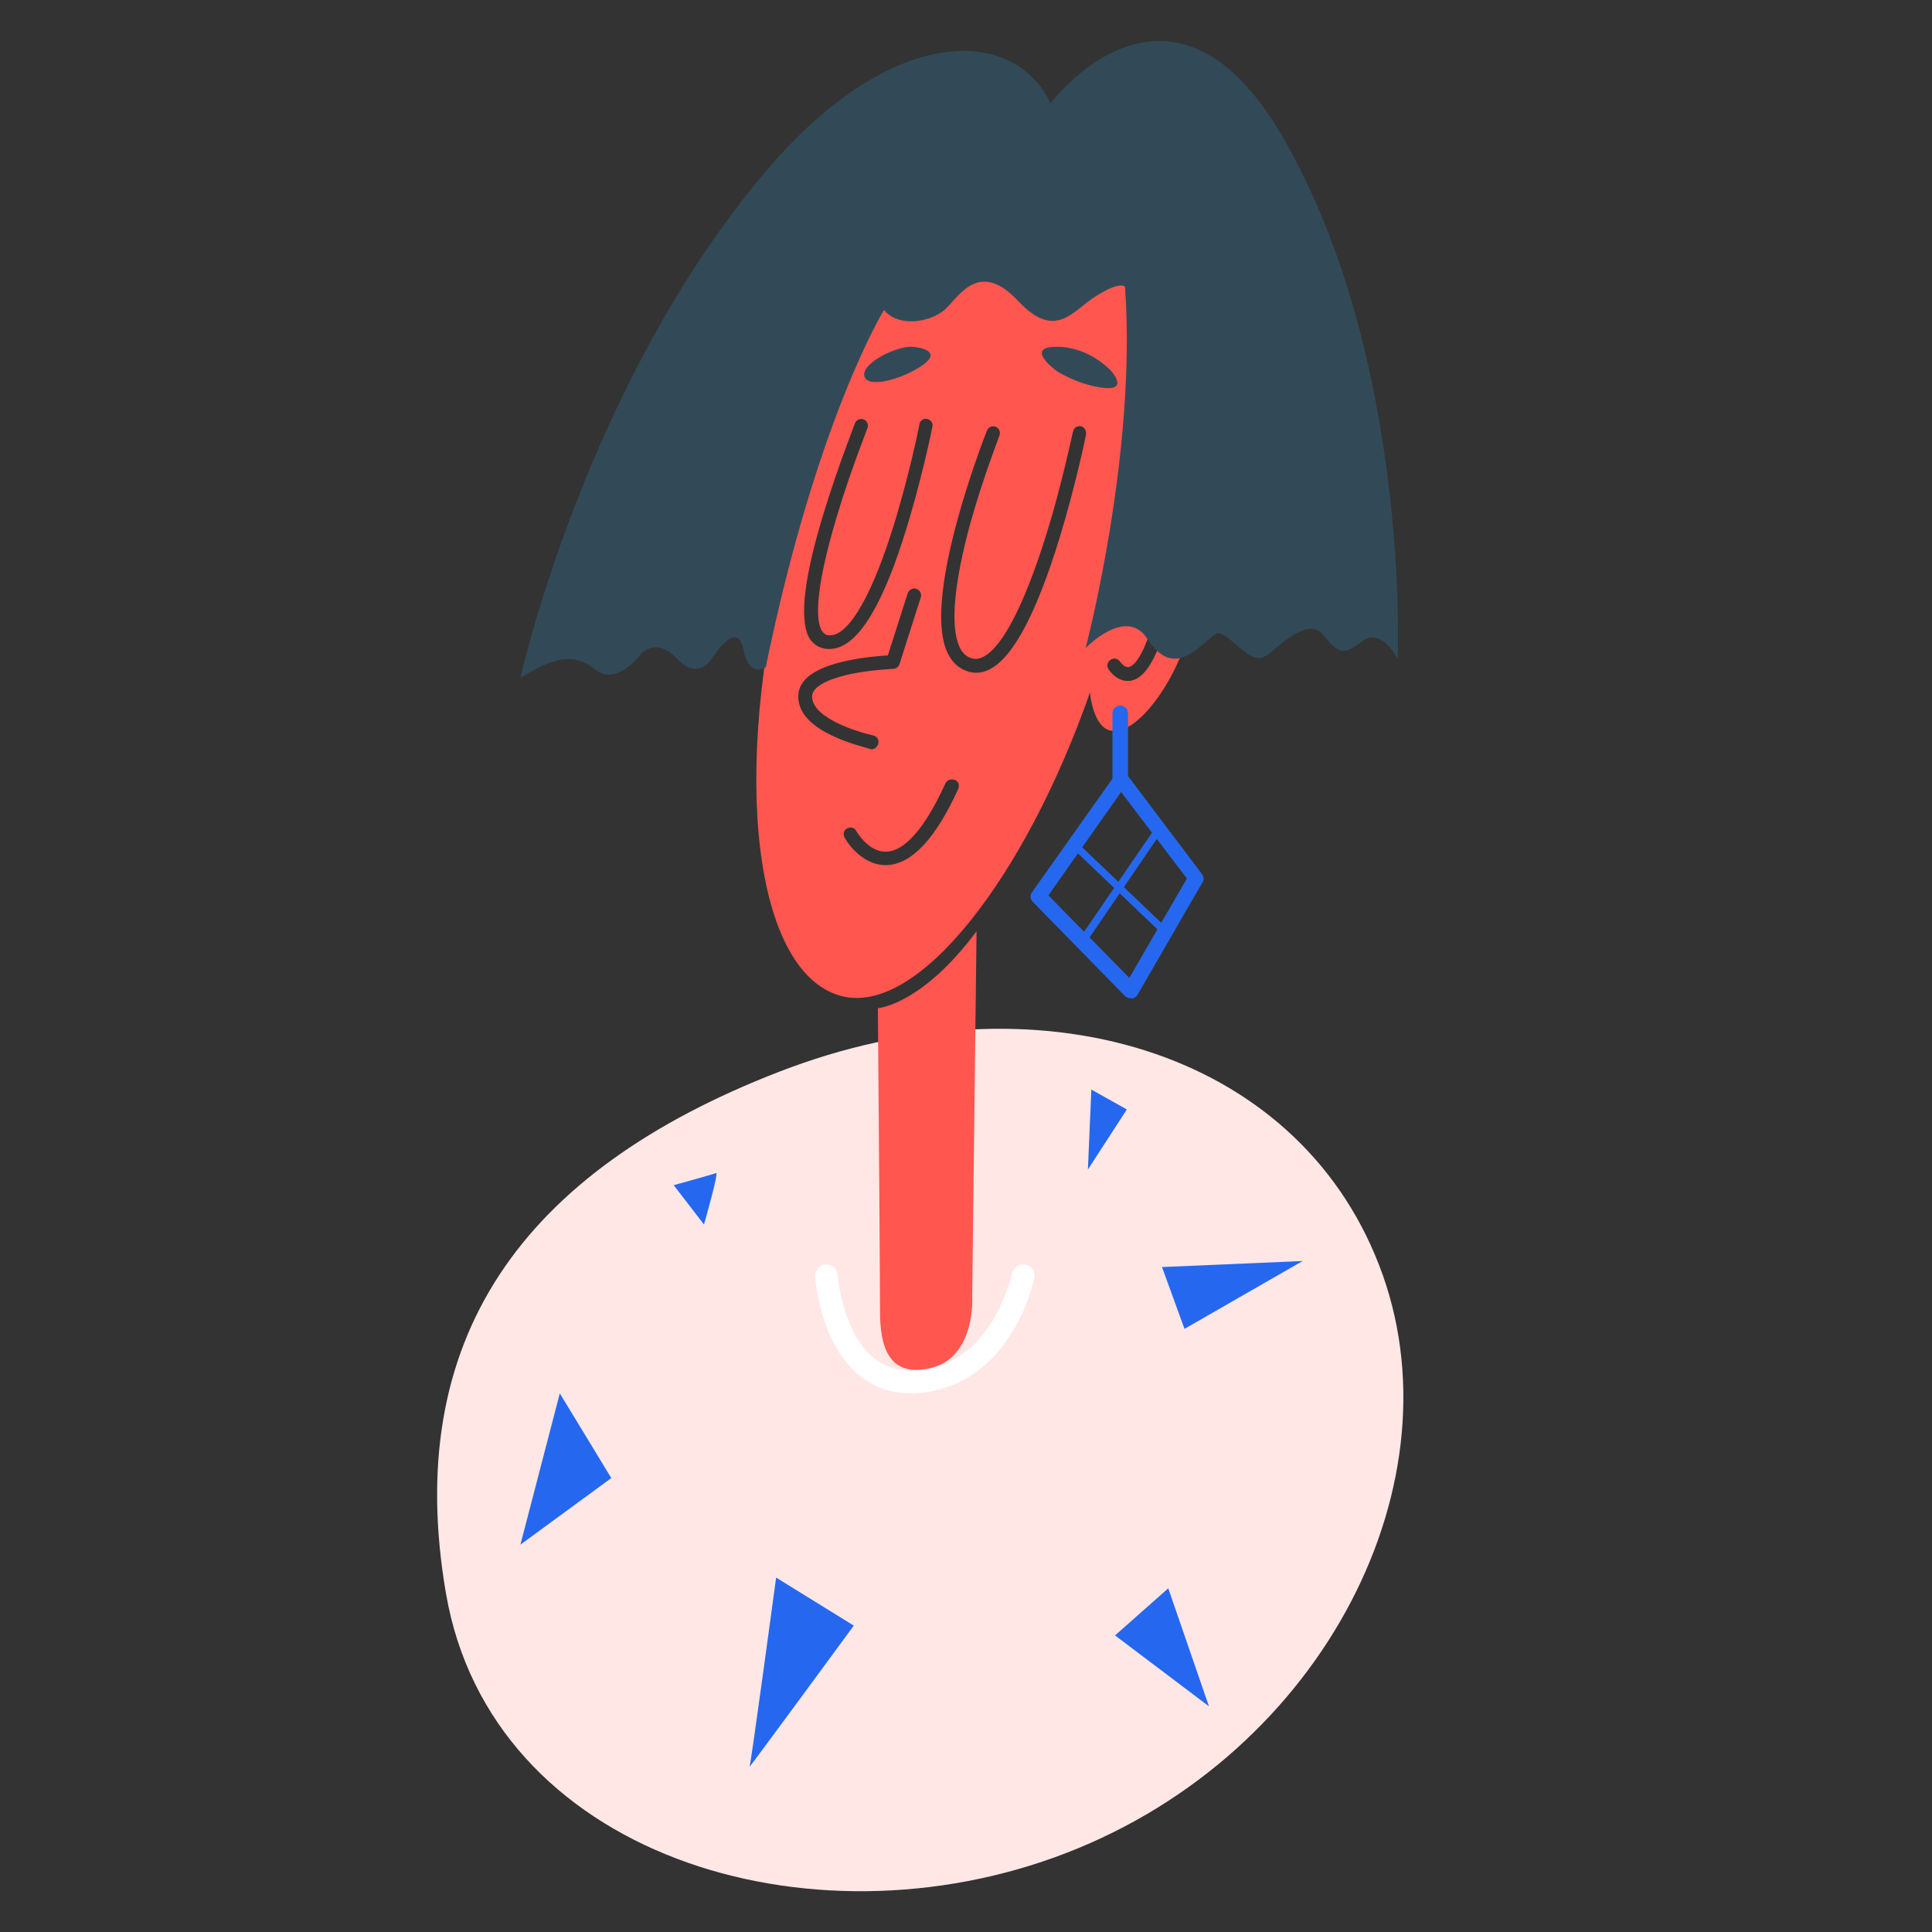 <?xml version="1.0" encoding="iso-8859-1" ?>
<svg version="1.1" xmlns="http://www.w3.org/2000/svg" xmlns:xlink="http://www.w3.org/1999/xlink" 
    viewBox="0 0 800 800" width="800" height="800">
    
    
    <rect x="0" y="0" width="800" height="800" fill="#333333" stroke="none"/>
    
    
    <!-- ITEM 0 -->
    <g>
        <defs>
            <clipPath id="clip-path-id-viewbox-item-0">
                <rect x="0.0" y="0.0" width="223.273" height="427.997"/>
            </clipPath>
        </defs>
        <g transform="translate(181.0 17.0) rotate(0.0 200.0 383.0) scale(1.792 1.79)">
            <g clip-path="url(#clip-path-id-viewbox-item-0)" transform="translate(-0.0 -0.0)">
                
<g>
	<path style="fill:#FF564F;" d="M168.248,111.824c-2.6,0-5.5,2-8.2,5.6c9-45.8,1.6-82.5-16.9-87.3c-20.3-5.3-48.5,34.8-62,86.9   s-8,98.6,12.3,103.9c17.7,4.6,42.4-27.4,57.4-70.2c0.6,5,2.3,8.3,4.8,8.8c5.9,1.2,15.1-11,18.5-24.2   C177.748,122.124,176.348,111.724,168.248,111.824z M89.348,109.124c3.3-10.8,7.2-20.6,7.2-20.7c0.3-0.8,1.2-1.2,2-0.9   s1.2,1.2,0.9,2c0,0.1-3.9,9.8-7.1,20.5c-5.5,18.4-4.6,24.4-3.5,26.3c0.4,0.6,0.8,1,1.4,1.1c4.2,0.8,9.5-7.6,14.5-23   c4.1-12.6,6.7-25.6,6.7-25.8c0.2-0.9,1-1.4,1.8-1.2c0.9,0.2,1.4,1,1.2,1.8c0,0.1-2.7,13.4-6.8,26.1c-5.5,17-11.1,25.3-17,25.3   c-0.4,0-0.8,0-1.2-0.1c-1.5-0.3-2.8-1.2-3.6-2.7C83.748,133.524,84.748,124.124,89.348,109.124z M92.048,161.024   c-5.7-2.5-8.6-5.7-8.6-9.4c0-3.9,3.8-6.7,11.4-8.3c3.8-0.8,7.5-1.1,9.3-1.2l4.6-14.4c0.3-0.8,1.2-1.3,2-1s1.3,1.1,1,2l-4.9,15.4   c-0.2,0.6-0.8,1.1-1.4,1.1c0,0-5,0.2-9.9,1.2c-2.7,0.6-8.9,2.2-8.9,5.2c0,5,10.5,8.2,14.1,9c0.9,0.2,1.4,1,1.2,1.9   c-0.2,0.7-0.8,1.3-1.5,1.3c-0.1,0-0.2,0-0.3,0C99.948,163.624,96.048,162.824,92.048,161.024z M120.448,172.924   c-5.2,11.5-10.7,17.4-16.4,17.7c-0.1,0-0.2,0-0.4,0c-5.9,0-9.4-6.1-9.5-6.4c-0.4-0.8-0.2-1.7,0.6-2.1c0.8-0.4,1.7-0.2,2.1,0.6   c0,0,2.8,5,7,4.8c3-0.1,7.8-3,13.6-15.8c0.4-0.8,1.3-1.1,2.1-0.8C120.448,171.124,120.748,172.124,120.448,172.924z    M149.948,91.024c0,0.1-2.4,11.8-6.2,24.2c-5.2,16.9-10.5,27-15.7,29.9c-1.2,0.7-2.3,1-3.5,1c-0.7,0-1.5-0.1-2.2-0.4   c-2-0.7-3.5-2.2-4.5-4.4c-5.8-12.9,8.6-49.7,9.2-51.2c0.3-0.8,1.2-1.2,2-0.9s1.2,1.2,0.9,2c0,0.1-3.7,9.5-6.7,20.2   c-3.8,13.9-4.7,23.8-2.6,28.6c0.6,1.4,1.5,2.3,2.7,2.7c1,0.4,2,0.2,3.1-0.4c4.4-2.5,9.4-12.4,14.3-28.1c3.8-12.2,6.1-23.8,6.2-23.9   c0.2-0.9,1-1.4,1.9-1.2C149.548,89.324,150.048,90.124,149.948,91.024z M167.748,137.324c-2.2,6.8-4.7,10.3-7.7,10.7   c-0.2,0-0.4,0-0.5,0c-2.1,0-3.7-1.6-4.4-2.7c-0.5-0.7-0.3-1.7,0.5-2.2c0.7-0.5,1.7-0.3,2.2,0.5c0,0,0.9,1.3,1.9,1.2   c0.6-0.1,2.7-0.9,5.1-8.5c0.3-0.8,1.1-1.3,2-1C167.548,135.624,167.948,136.524,167.748,137.324z"></path>
</g>
<g>
	<path style="fill:#FFE7E6;" d="M217.648,283.124c19.3,49.7-12.6,112.9-72.2,136s-133,0.4-143.4-60c-10.1-58.8,17.4-97.6,77-120.7   S198.448,233.424,217.648,283.124z"></path>
</g>
<g>
	<path style="fill:#FFFFFF;" d="M109.448,312.824c-4.7,0-8.8-1.5-12.2-4.4c-8.8-7.5-9.9-22-9.9-22.6c-0.1-1.4,1-2.7,2.4-2.8   c1.5-0.1,2.7,1,2.8,2.4c0,0.2,1,12.9,8.1,19c2.9,2.4,6.3,3.4,10.4,3.1c7.2-0.6,13-4.5,17.3-11.5c3.3-5.5,4.5-10.8,4.5-10.9   c0.3-1.4,1.7-2.3,3.1-2.1c1.4,0.3,2.3,1.7,2.1,3.1c-0.1,0.3-1.3,6.2-5.1,12.4c-5.1,8.5-12.6,13.4-21.4,14.2   C110.848,312.824,110.148,312.824,109.448,312.824z"></path>
</g>
<g>
	<path style="fill:#FF564F;" d="M101.848,223.724c0,0,10.1-0.7,22.8-17.8l-1,84.3c0,0,1,14.4-9.8,16.8c-9.8,2.2-11.5-5.6-11.5-13   S101.848,223.724,101.848,223.724z"></path>
</g>
<g>
	<polygon style="fill:#2568EF;" points="150.375,261.05 151.175,242.55 159.375,247.15  "></polygon>
</g>
<g>
	<path style="fill:#2568EF;" d="M54.665,264.665l7,9.1c0,0,3.5-12.2,2.8-11.9C63.765,262.165,54.665,264.665,54.665,264.665z"></path>
</g>
<g>
	<polygon style="fill:#2568EF;" points="167.498,283.61 172.698,297.91 199.998,282.21  "></polygon>
</g>
<g>
	<path style="fill:#2568EF;" d="M78.338,355.447l17.945,11.108c0,0-24.387,33.27-24.08,32.642S78.338,355.447,78.338,355.447z"></path>
</g>
<g>
	<polygon style="fill:#2568EF;" points="28.348,312.824 40.248,332.424 19.248,347.824  "></polygon>
</g>
<g>
	<polygon style="fill:#2568EF;" points="178.348,385.224 156.648,368.824 168.948,357.924  "></polygon>
</g>
<g>
	<path style="fill:#324A58;" d="M143.148,76.324c0,0-7.7-5.6,0-5.6s12.6,5.6,12.6,5.6s4.2,4.6-1.8,3.9   C148.048,79.524,143.148,76.324,143.148,76.324z"></path>
</g>
<g>
	<path style="fill:#324A58;" d="M109.148,70.724c1.3-0.1,8,0.7,3.1,4.2c-4.5,3.2-11.9,5.2-13.3,3.1   C97.148,75.224,104.848,71.024,109.148,70.724z"></path>
</g>
<g>
	<g>
		<path style="fill:#2568EF;" d="M160.248,221.424c-0.5,0-0.9-0.2-1.3-0.5l-21.3-21.8c-0.6-0.6-0.7-1.5-0.2-2.2l18.6-26.3v-15.1    c0-1,0.8-1.8,1.8-1.8s1.8,0.8,1.8,1.8v14.5l17.1,22.7c0.4,0.6,0.5,1.3,0.1,1.9l-15,26c-0.3,0.5-0.8,0.8-1.3,0.9    C160.448,221.424,160.348,221.424,160.248,221.424z M141.248,197.624l18.7,19.1l13.3-23l-15.2-20L141.248,197.624z"></path>
	</g>
</g>
<g>
	<g>
		<path style="fill:#2568EF;" d="M168.448,207.024c-0.2,0-0.4-0.1-0.6-0.2l-20.5-19.6c-0.4-0.3-0.4-0.9,0-1.2c0.3-0.3,0.9-0.4,1.2,0    l20.5,19.6c0.4,0.3,0.4,0.9,0,1.2C168.948,206.924,168.648,207.024,168.448,207.024z"></path>
	</g>
</g>
<g>
	<g>
		<path style="fill:#2568EF;" d="M149.448,208.524c-0.2,0-0.3,0-0.5-0.2c-0.4-0.3-0.5-0.8-0.2-1.2l17.4-25.4    c0.3-0.4,0.8-0.5,1.2-0.2s0.5,0.8,0.2,1.2l-17.3,25.4C150.048,208.324,149.748,208.524,149.448,208.524z"></path>
	</g>
</g>
<g>
	<path style="fill:#324A58;" d="M141.748,14.424c0,0,27.6-37.1,53.6,7.7c29.6,51.2,26.6,120.8,26.6,120.8s-3.8-7.4-8-4.2   s-5.2,2.8-7.4,0.7c-2.1-2.1-3.1-5.6-9.1-1.8c-5.9,3.8-6.3,7.7-11.9,2.8s-4.9-3.9-8.4-1c-3.5,2.8-8,6.6-13-1.1   c-4.9-7.7-14.3,2.1-14.3,2.1s11.9-45.1,9.1-83.6c0,0-1-1.4-6.6,2.1s-9.4,10.5-18.2,1.1s-13.5-1.1-16.5,1.8   c-3.3,3.2-10.9,4.6-14.4,0.4c0,0-15.6,25.4-27.3,82.6c0,0-3.9,2.8-5.2-4.2s-7,1.8-7,1.8s-3.2,6-8.4,0.4s-8.8-0.4-8.8-0.4   s-5.2,6.6-9.8,3.1c-4.5-3.5-8.4-3.9-17.5,1.8c0,0,14.7-66.5,55.3-115.5C104.448-4.576,133.348-3.476,141.748,14.424z"></path>
</g>

            </g>
        </g>
    </g>
    
</svg>